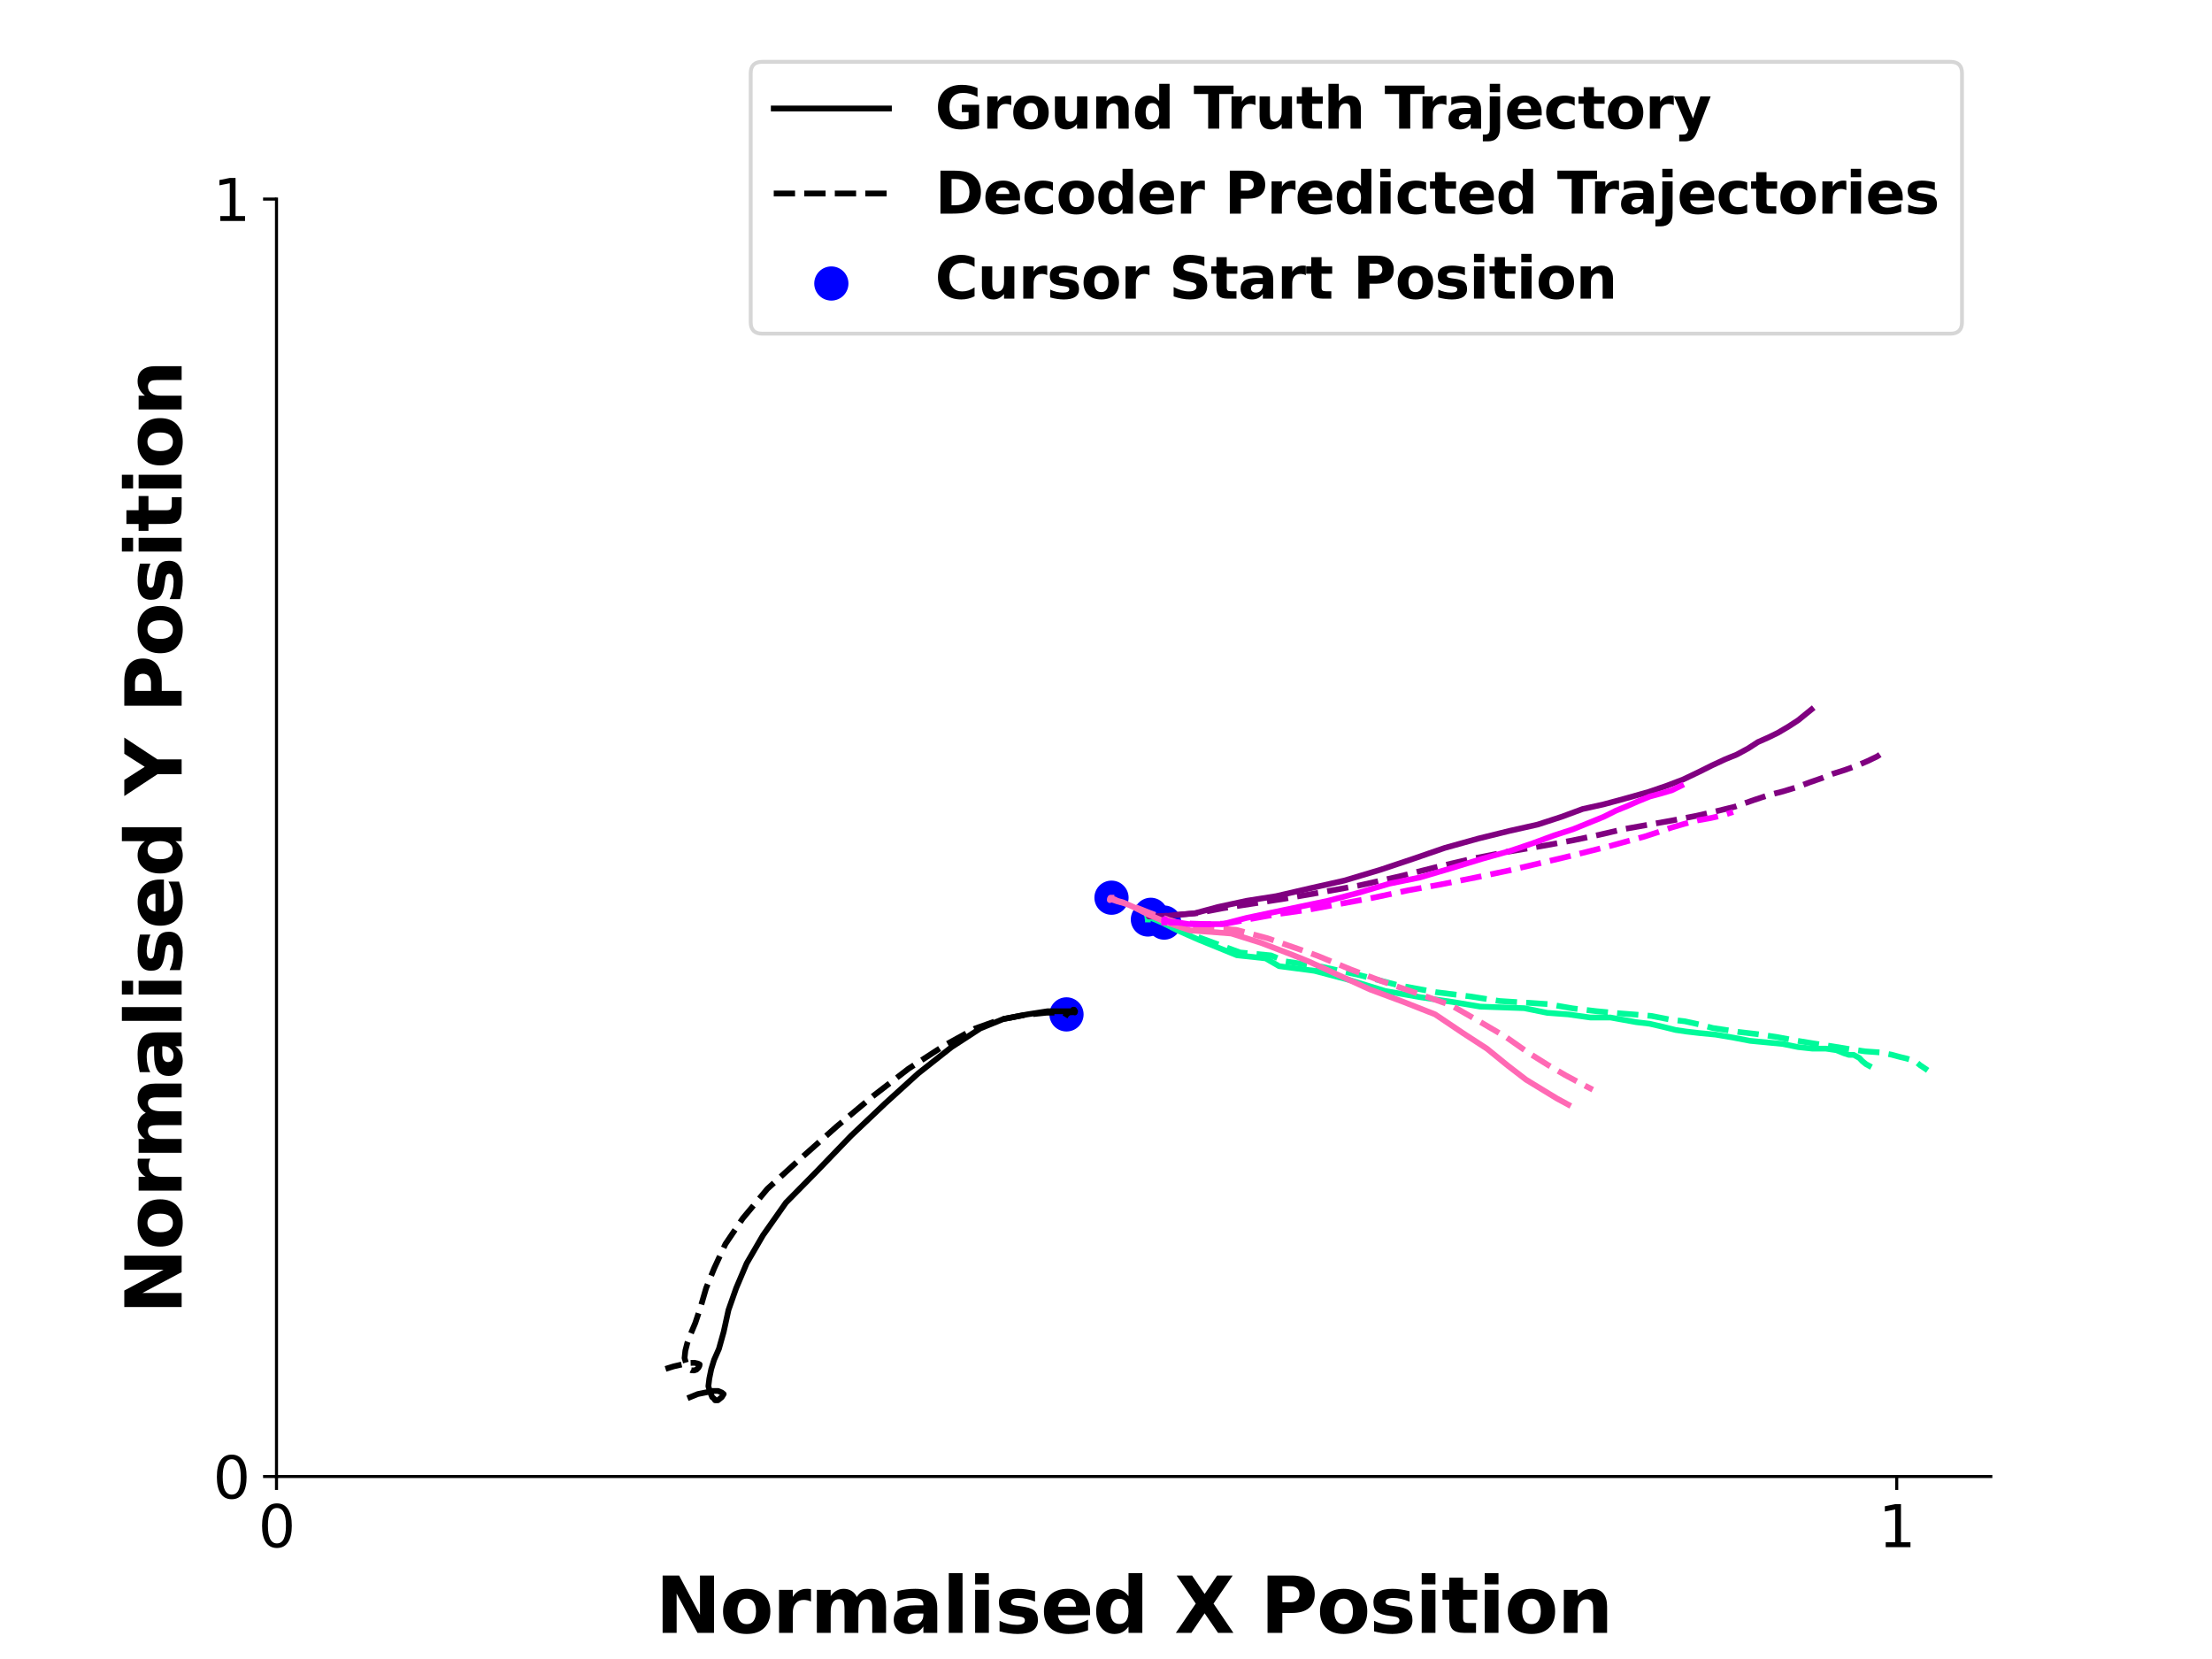 <?xml version="1.0" encoding="utf-8" standalone="no"?>
<!DOCTYPE svg PUBLIC "-//W3C//DTD SVG 1.1//EN"
  "http://www.w3.org/Graphics/SVG/1.1/DTD/svg11.dtd">
<svg xmlns:xlink="http://www.w3.org/1999/xlink" width="576pt" height="432pt" viewBox="0 0 576 432" xmlns="http://www.w3.org/2000/svg" version="1.1">
 <defs>
  <style type="text/css">*{stroke-linejoin: round; stroke-linecap: butt}</style>
 </defs>
 <g id="figure_1">
  <g id="patch_1">
   <path d="M 0 432 
L 576 432 
L 576 0 
L 0 0 
z
" style="fill: #ffffff"/>
  </g>
  <g id="axes_1">
   <g id="patch_2">
    <path d="M 72 384.48 
L 518.4 384.48 
L 518.4 51.84 
L 72 51.84 
z
" style="fill: #ffffff"/>
   </g>
   <g id="PathCollection_1">
    <defs>
     <path id="m99bd933bd4" d="M 0 3.953 
C 1.048 3.953 2.054 3.536 2.795 2.795 
C 3.536 2.054 3.953 1.048 3.953 0 
C 3.953 -1.048 3.536 -2.054 2.795 -2.795 
C 2.054 -3.536 1.048 -3.953 0 -3.953 
C -1.048 -3.953 -2.054 -3.536 -2.795 -2.795 
C -3.536 -2.054 -3.953 -1.048 -3.953 0 
C -3.953 1.048 -3.536 2.054 -2.795 2.795 
C -2.054 3.536 -1.048 3.953 0 3.953 
z
" style="stroke: #0000ff"/>
    </defs>
    <g clip-path="url(#p4b8b99b16f)">
     <use xlink:href="#m99bd933bd4" x="277.714" y="264.146" style="fill: #0000ff; stroke: #0000ff"/>
    </g>
   </g>
   <g id="PathCollection_2">
    <g clip-path="url(#p4b8b99b16f)">
     <use xlink:href="#m99bd933bd4" x="298.909" y="239.431" style="fill: #0000ff; stroke: #0000ff"/>
    </g>
   </g>
   <g id="PathCollection_3">
    <g clip-path="url(#p4b8b99b16f)">
     <use xlink:href="#m99bd933bd4" x="299.657" y="238.216" style="fill: #0000ff; stroke: #0000ff"/>
    </g>
   </g>
   <g id="PathCollection_4">
    <g clip-path="url(#p4b8b99b16f)">
     <use xlink:href="#m99bd933bd4" x="289.433" y="233.759" style="fill: #0000ff; stroke: #0000ff"/>
    </g>
   </g>
   <g id="PathCollection_5">
    <g clip-path="url(#p4b8b99b16f)">
     <use xlink:href="#m99bd933bd4" x="303.148" y="240.241" style="fill: #0000ff; stroke: #0000ff"/>
    </g>
   </g>
   <g id="matplotlib.axis_1">
    <g id="xtick_1">
     <g id="line2d_1">
      <defs>
       <path id="mef30cb6aa3" d="M 0 0 
L 0 3.5 
" style="stroke: #000000; stroke-width: 0.8"/>
      </defs>
      <g>
       <use xlink:href="#mef30cb6aa3" x="72" y="384.48" style="stroke: #000000; stroke-width: 0.8"/>
      </g>
     </g>
     <g id="text_1">
      <!-- 0 -->
      <g transform="translate(67.228 402.878)scale(0.15 -0.15)">
       <defs>
        <path id="DejaVuSans-30" d="M 2034 4250 
Q 1547 4250 1301 3770 
Q 1056 3291 1056 2328 
Q 1056 1369 1301 889 
Q 1547 409 2034 409 
Q 2525 409 2770 889 
Q 3016 1369 3016 2328 
Q 3016 3291 2770 3770 
Q 2525 4250 2034 4250 
z
M 2034 4750 
Q 2819 4750 3233 4129 
Q 3647 3509 3647 2328 
Q 3647 1150 3233 529 
Q 2819 -91 2034 -91 
Q 1250 -91 836 529 
Q 422 1150 422 2328 
Q 422 3509 836 4129 
Q 1250 4750 2034 4750 
z
" transform="scale(0.016)"/>
       </defs>
       <use xlink:href="#DejaVuSans-30"/>
      </g>
     </g>
    </g>
    <g id="xtick_2">
     <g id="line2d_2">
      <g>
       <use xlink:href="#mef30cb6aa3" x="493.901" y="384.48" style="stroke: #000000; stroke-width: 0.8"/>
      </g>
     </g>
     <g id="text_2">
      <!-- 1 -->
      <g transform="translate(489.129 402.878)scale(0.15 -0.15)">
       <defs>
        <path id="DejaVuSans-31" d="M 794 531 
L 1825 531 
L 1825 4091 
L 703 3866 
L 703 4441 
L 1819 4666 
L 2450 4666 
L 2450 531 
L 3481 531 
L 3481 0 
L 794 0 
L 794 531 
z
" transform="scale(0.016)"/>
       </defs>
       <use xlink:href="#DejaVuSans-31"/>
      </g>
     </g>
    </g>
    <g id="text_3">
     <!-- Normalised X Position -->
     <g transform="translate(170.664 425.194)scale(0.2 -0.2)">
      <defs>
       <path id="DejaVuSans-Bold-4e" d="M 588 4666 
L 1931 4666 
L 3628 1466 
L 3628 4666 
L 4769 4666 
L 4769 0 
L 3425 0 
L 1728 3200 
L 1728 0 
L 588 0 
L 588 4666 
z
" transform="scale(0.016)"/>
       <path id="DejaVuSans-Bold-6f" d="M 2203 2784 
Q 1831 2784 1636 2517 
Q 1441 2250 1441 1747 
Q 1441 1244 1636 976 
Q 1831 709 2203 709 
Q 2569 709 2762 976 
Q 2956 1244 2956 1747 
Q 2956 2250 2762 2517 
Q 2569 2784 2203 2784 
z
M 2203 3584 
Q 3106 3584 3614 3096 
Q 4122 2609 4122 1747 
Q 4122 884 3614 396 
Q 3106 -91 2203 -91 
Q 1297 -91 786 396 
Q 275 884 275 1747 
Q 275 2609 786 3096 
Q 1297 3584 2203 3584 
z
" transform="scale(0.016)"/>
       <path id="DejaVuSans-Bold-72" d="M 3138 2547 
Q 2991 2616 2845 2648 
Q 2700 2681 2553 2681 
Q 2122 2681 1889 2404 
Q 1656 2128 1656 1613 
L 1656 0 
L 538 0 
L 538 3500 
L 1656 3500 
L 1656 2925 
Q 1872 3269 2151 3426 
Q 2431 3584 2822 3584 
Q 2878 3584 2943 3579 
Q 3009 3575 3134 3559 
L 3138 2547 
z
" transform="scale(0.016)"/>
       <path id="DejaVuSans-Bold-6d" d="M 3781 2919 
Q 3994 3244 4286 3414 
Q 4578 3584 4928 3584 
Q 5531 3584 5847 3212 
Q 6163 2841 6163 2131 
L 6163 0 
L 5038 0 
L 5038 1825 
Q 5041 1866 5042 1909 
Q 5044 1953 5044 2034 
Q 5044 2406 4934 2573 
Q 4825 2741 4581 2741 
Q 4263 2741 4089 2478 
Q 3916 2216 3909 1719 
L 3909 0 
L 2784 0 
L 2784 1825 
Q 2784 2406 2684 2573 
Q 2584 2741 2328 2741 
Q 2006 2741 1831 2477 
Q 1656 2213 1656 1722 
L 1656 0 
L 531 0 
L 531 3500 
L 1656 3500 
L 1656 2988 
Q 1863 3284 2130 3434 
Q 2397 3584 2719 3584 
Q 3081 3584 3359 3409 
Q 3638 3234 3781 2919 
z
" transform="scale(0.016)"/>
       <path id="DejaVuSans-Bold-61" d="M 2106 1575 
Q 1756 1575 1579 1456 
Q 1403 1338 1403 1106 
Q 1403 894 1545 773 
Q 1688 653 1941 653 
Q 2256 653 2472 879 
Q 2688 1106 2688 1447 
L 2688 1575 
L 2106 1575 
z
M 3816 1997 
L 3816 0 
L 2688 0 
L 2688 519 
Q 2463 200 2181 54 
Q 1900 -91 1497 -91 
Q 953 -91 614 226 
Q 275 544 275 1050 
Q 275 1666 698 1953 
Q 1122 2241 2028 2241 
L 2688 2241 
L 2688 2328 
Q 2688 2594 2478 2717 
Q 2269 2841 1825 2841 
Q 1466 2841 1156 2769 
Q 847 2697 581 2553 
L 581 3406 
Q 941 3494 1303 3539 
Q 1666 3584 2028 3584 
Q 2975 3584 3395 3211 
Q 3816 2838 3816 1997 
z
" transform="scale(0.016)"/>
       <path id="DejaVuSans-Bold-6c" d="M 538 4863 
L 1656 4863 
L 1656 0 
L 538 0 
L 538 4863 
z
" transform="scale(0.016)"/>
       <path id="DejaVuSans-Bold-69" d="M 538 3500 
L 1656 3500 
L 1656 0 
L 538 0 
L 538 3500 
z
M 538 4863 
L 1656 4863 
L 1656 3950 
L 538 3950 
L 538 4863 
z
" transform="scale(0.016)"/>
       <path id="DejaVuSans-Bold-73" d="M 3272 3391 
L 3272 2541 
Q 2913 2691 2578 2766 
Q 2244 2841 1947 2841 
Q 1628 2841 1473 2761 
Q 1319 2681 1319 2516 
Q 1319 2381 1436 2309 
Q 1553 2238 1856 2203 
L 2053 2175 
Q 2913 2066 3209 1816 
Q 3506 1566 3506 1031 
Q 3506 472 3093 190 
Q 2681 -91 1863 -91 
Q 1516 -91 1145 -36 
Q 775 19 384 128 
L 384 978 
Q 719 816 1070 734 
Q 1422 653 1784 653 
Q 2113 653 2278 743 
Q 2444 834 2444 1013 
Q 2444 1163 2330 1236 
Q 2216 1309 1875 1350 
L 1678 1375 
Q 931 1469 631 1722 
Q 331 1975 331 2491 
Q 331 3047 712 3315 
Q 1094 3584 1881 3584 
Q 2191 3584 2531 3537 
Q 2872 3491 3272 3391 
z
" transform="scale(0.016)"/>
       <path id="DejaVuSans-Bold-65" d="M 4031 1759 
L 4031 1441 
L 1416 1441 
Q 1456 1047 1700 850 
Q 1944 653 2381 653 
Q 2734 653 3104 758 
Q 3475 863 3866 1075 
L 3866 213 
Q 3469 63 3072 -14 
Q 2675 -91 2278 -91 
Q 1328 -91 801 392 
Q 275 875 275 1747 
Q 275 2603 792 3093 
Q 1309 3584 2216 3584 
Q 3041 3584 3536 3087 
Q 4031 2591 4031 1759 
z
M 2881 2131 
Q 2881 2450 2695 2645 
Q 2509 2841 2209 2841 
Q 1884 2841 1681 2658 
Q 1478 2475 1428 2131 
L 2881 2131 
z
" transform="scale(0.016)"/>
       <path id="DejaVuSans-Bold-64" d="M 2919 2988 
L 2919 4863 
L 4044 4863 
L 4044 0 
L 2919 0 
L 2919 506 
Q 2688 197 2409 53 
Q 2131 -91 1766 -91 
Q 1119 -91 703 423 
Q 288 938 288 1747 
Q 288 2556 703 3070 
Q 1119 3584 1766 3584 
Q 2128 3584 2408 3439 
Q 2688 3294 2919 2988 
z
M 2181 722 
Q 2541 722 2730 984 
Q 2919 1247 2919 1747 
Q 2919 2247 2730 2509 
Q 2541 2772 2181 2772 
Q 1825 2772 1636 2509 
Q 1447 2247 1447 1747 
Q 1447 1247 1636 984 
Q 1825 722 2181 722 
z
" transform="scale(0.016)"/>
       <path id="DejaVuSans-Bold-20" transform="scale(0.016)"/>
       <path id="DejaVuSans-Bold-58" d="M 3188 2381 
L 4806 0 
L 3553 0 
L 2463 1594 
L 1381 0 
L 122 0 
L 1741 2381 
L 184 4666 
L 1441 4666 
L 2463 3163 
L 3481 4666 
L 4744 4666 
L 3188 2381 
z
" transform="scale(0.016)"/>
       <path id="DejaVuSans-Bold-50" d="M 588 4666 
L 2584 4666 
Q 3475 4666 3951 4270 
Q 4428 3875 4428 3144 
Q 4428 2409 3951 2014 
Q 3475 1619 2584 1619 
L 1791 1619 
L 1791 0 
L 588 0 
L 588 4666 
z
M 1791 3794 
L 1791 2491 
L 2456 2491 
Q 2806 2491 2997 2661 
Q 3188 2831 3188 3144 
Q 3188 3456 2997 3625 
Q 2806 3794 2456 3794 
L 1791 3794 
z
" transform="scale(0.016)"/>
       <path id="DejaVuSans-Bold-74" d="M 1759 4494 
L 1759 3500 
L 2913 3500 
L 2913 2700 
L 1759 2700 
L 1759 1216 
Q 1759 972 1856 886 
Q 1953 800 2241 800 
L 2816 800 
L 2816 0 
L 1856 0 
Q 1194 0 917 276 
Q 641 553 641 1216 
L 641 2700 
L 84 2700 
L 84 3500 
L 641 3500 
L 641 4494 
L 1759 4494 
z
" transform="scale(0.016)"/>
       <path id="DejaVuSans-Bold-6e" d="M 4056 2131 
L 4056 0 
L 2931 0 
L 2931 347 
L 2931 1631 
Q 2931 2084 2911 2256 
Q 2891 2428 2841 2509 
Q 2775 2619 2662 2680 
Q 2550 2741 2406 2741 
Q 2056 2741 1856 2470 
Q 1656 2200 1656 1722 
L 1656 0 
L 538 0 
L 538 3500 
L 1656 3500 
L 1656 2988 
Q 1909 3294 2193 3439 
Q 2478 3584 2822 3584 
Q 3428 3584 3742 3212 
Q 4056 2841 4056 2131 
z
" transform="scale(0.016)"/>
      </defs>
      <use xlink:href="#DejaVuSans-Bold-4e"/>
      <use xlink:href="#DejaVuSans-Bold-6f" x="83.691"/>
      <use xlink:href="#DejaVuSans-Bold-72" x="152.393"/>
      <use xlink:href="#DejaVuSans-Bold-6d" x="201.709"/>
      <use xlink:href="#DejaVuSans-Bold-61" x="305.908"/>
      <use xlink:href="#DejaVuSans-Bold-6c" x="373.389"/>
      <use xlink:href="#DejaVuSans-Bold-69" x="407.666"/>
      <use xlink:href="#DejaVuSans-Bold-73" x="441.943"/>
      <use xlink:href="#DejaVuSans-Bold-65" x="501.465"/>
      <use xlink:href="#DejaVuSans-Bold-64" x="569.287"/>
      <use xlink:href="#DejaVuSans-Bold-20" x="640.869"/>
      <use xlink:href="#DejaVuSans-Bold-58" x="675.684"/>
      <use xlink:href="#DejaVuSans-Bold-20" x="752.783"/>
      <use xlink:href="#DejaVuSans-Bold-50" x="787.598"/>
      <use xlink:href="#DejaVuSans-Bold-6f" x="860.889"/>
      <use xlink:href="#DejaVuSans-Bold-73" x="929.59"/>
      <use xlink:href="#DejaVuSans-Bold-69" x="989.111"/>
      <use xlink:href="#DejaVuSans-Bold-74" x="1023.389"/>
      <use xlink:href="#DejaVuSans-Bold-69" x="1071.191"/>
      <use xlink:href="#DejaVuSans-Bold-6f" x="1105.469"/>
      <use xlink:href="#DejaVuSans-Bold-6e" x="1174.17"/>
     </g>
    </g>
   </g>
   <g id="matplotlib.axis_2">
    <g id="ytick_1">
     <g id="line2d_3">
      <defs>
       <path id="m6a4f7f38e2" d="M 0 0 
L -3.5 0 
" style="stroke: #000000; stroke-width: 0.8"/>
      </defs>
      <g>
       <use xlink:href="#m6a4f7f38e2" x="72" y="384.48" style="stroke: #000000; stroke-width: 0.8"/>
      </g>
     </g>
     <g id="text_4">
      <!-- 0 -->
      <g transform="translate(55.456 390.179)scale(0.15 -0.15)">
       <use xlink:href="#DejaVuSans-30"/>
      </g>
     </g>
    </g>
    <g id="ytick_2">
     <g id="line2d_4">
      <g>
       <use xlink:href="#m6a4f7f38e2" x="72" y="51.84" style="stroke: #000000; stroke-width: 0.8"/>
      </g>
     </g>
     <g id="text_5">
      <!-- 1 -->
      <g transform="translate(55.456 57.539)scale(0.15 -0.15)">
       <use xlink:href="#DejaVuSans-31"/>
      </g>
     </g>
    </g>
    <g id="text_6">
     <!-- Normalised Y Position -->
     <g transform="translate(47.297 342.227)rotate(-90)scale(0.2 -0.2)">
      <defs>
       <path id="DejaVuSans-Bold-59" d="M -63 4666 
L 1253 4666 
L 2316 3003 
L 3378 4666 
L 4697 4666 
L 2919 1966 
L 2919 0 
L 1716 0 
L 1716 1966 
L -63 4666 
z
" transform="scale(0.016)"/>
      </defs>
      <use xlink:href="#DejaVuSans-Bold-4e"/>
      <use xlink:href="#DejaVuSans-Bold-6f" x="83.691"/>
      <use xlink:href="#DejaVuSans-Bold-72" x="152.393"/>
      <use xlink:href="#DejaVuSans-Bold-6d" x="201.709"/>
      <use xlink:href="#DejaVuSans-Bold-61" x="305.908"/>
      <use xlink:href="#DejaVuSans-Bold-6c" x="373.389"/>
      <use xlink:href="#DejaVuSans-Bold-69" x="407.666"/>
      <use xlink:href="#DejaVuSans-Bold-73" x="441.943"/>
      <use xlink:href="#DejaVuSans-Bold-65" x="501.465"/>
      <use xlink:href="#DejaVuSans-Bold-64" x="569.287"/>
      <use xlink:href="#DejaVuSans-Bold-20" x="640.869"/>
      <use xlink:href="#DejaVuSans-Bold-59" x="675.684"/>
      <use xlink:href="#DejaVuSans-Bold-20" x="748.096"/>
      <use xlink:href="#DejaVuSans-Bold-50" x="782.91"/>
      <use xlink:href="#DejaVuSans-Bold-6f" x="856.201"/>
      <use xlink:href="#DejaVuSans-Bold-73" x="924.902"/>
      <use xlink:href="#DejaVuSans-Bold-69" x="984.424"/>
      <use xlink:href="#DejaVuSans-Bold-74" x="1018.701"/>
      <use xlink:href="#DejaVuSans-Bold-69" x="1066.504"/>
      <use xlink:href="#DejaVuSans-Bold-6f" x="1100.781"/>
      <use xlink:href="#DejaVuSans-Bold-6e" x="1169.482"/>
     </g>
    </g>
   </g>
   <g id="line2d_5">
    <path d="M 277.714 264.146 
L 277.963 263.741 
L 277.963 263.741 
L 278.213 263.336 
L 278.462 263.336 
L 278.961 263.336 
L 279.21 263.336 
L 279.459 262.931 
L 279.709 262.931 
L 279.958 263.336 
L 279.709 263.336 
L 279.709 263.336 
L 279.709 263.336 
L 279.709 263.336 
L 279.459 263.336 
L 278.711 263.336 
L 276.467 263.336 
L 272.727 263.336 
L 267.491 264.146 
L 261.257 265.362 
L 255.272 267.793 
L 247.792 272.655 
L 239.065 279.542 
L 230.587 287.241 
L 221.61 295.749 
L 212.634 305.068 
L 204.654 313.171 
L 198.67 321.68 
L 194.431 328.972 
L 191.688 335.455 
L 189.693 341.127 
L 188.447 346.8 
L 187.2 351.257 
L 185.953 354.093 
L 185.205 356.524 
L 184.706 358.955 
L 184.457 360.98 
L 184.956 362.601 
L 185.454 363.817 
L 185.953 364.222 
L 186.202 364.627 
L 186.95 364.627 
L 187.449 364.222 
L 187.948 363.817 
L 188.197 363.411 
L 188.447 363.006 
L 187.948 362.601 
L 186.95 362.196 
L 185.704 362.196 
L 183.709 362.601 
L 181.714 363.006 
L 179.719 363.817 
" clip-path="url(#p4b8b99b16f)" style="fill: none; stroke: #000000; stroke-width: 1.5; stroke-linecap: square"/>
   </g>
   <g id="line2d_6">
    <path d="M 277.714 264.146 
L 277.865 264.009 
L 278.009 263.885 
L 278.237 263.742 
L 278.526 263.603 
L 278.948 263.511 
L 279.243 263.399 
L 279.535 263.351 
L 279.791 263.366 
L 279.879 263.527 
L 279.862 263.648 
L 279.806 263.594 
L 279.771 263.54 
L 279.732 263.535 
L 279.49 263.573 
L 278.605 263.61 
L 276.351 263.648 
L 272.42 263.714 
L 266.725 264.305 
L 260.348 265.522 
L 253.901 267.826 
L 245.911 272.228 
L 236.584 278.284 
L 227.4 285.367 
L 217.84 293.36 
L 208.354 301.786 
L 199.814 309.582 
L 193.408 317.281 
L 188.895 323.956 
L 185.999 330.209 
L 183.875 335.413 
L 182.444 340.328 
L 181.056 344.493 
L 179.843 347.381 
L 178.977 349.699 
L 178.46 351.707 
L 178.256 353.63 
L 178.676 355.073 
L 179.25 356.073 
L 179.617 356.587 
L 180.066 356.831 
L 180.789 356.848 
L 181.364 356.645 
L 181.85 356.163 
L 182.12 355.679 
L 182.189 355.296 
L 181.731 355.067 
L 180.816 354.864 
L 179.411 354.91 
L 177.519 355.317 
L 175.412 355.803 
L 173.303 356.457 
" clip-path="url(#p4b8b99b16f)" style="fill: none; stroke-dasharray: 5.55,2.4; stroke-dashoffset: 0; stroke: #000000; stroke-width: 1.5"/>
   </g>
   <g id="line2d_7">
    <path d="M 298.909 239.431 
L 298.909 239.026 
L 298.909 239.026 
L 298.909 239.026 
L 298.909 239.026 
L 298.909 239.026 
L 298.909 238.621 
L 298.909 238.621 
L 298.909 238.216 
L 298.909 238.216 
L 298.659 238.216 
L 298.659 238.216 
L 298.909 238.621 
L 298.909 238.621 
L 299.158 238.621 
L 300.155 239.026 
L 302.649 240.241 
L 306.639 242.267 
L 312.124 244.698 
L 322.098 248.75 
L 329.579 249.56 
L 333.07 251.586 
L 342.296 252.802 
L 351.522 255.233 
L 360.748 258.069 
L 369.974 259.689 
L 378.202 260.905 
L 385.433 262.12 
L 396.903 262.526 
L 402.888 263.741 
L 408.373 264.146 
L 414.109 264.956 
L 419.345 264.956 
L 421.589 265.362 
L 426.077 266.172 
L 429.568 266.577 
L 433.059 267.387 
L 436.301 268.198 
L 439.044 268.603 
L 442.534 269.008 
L 446.773 269.413 
L 451.511 270.224 
L 455.75 271.034 
L 459.989 271.439 
L 464.228 271.844 
L 468.218 272.655 
L 471.958 273.06 
L 475.449 273.06 
L 478.192 273.465 
L 480.186 274.275 
L 481.433 274.68 
L 482.68 274.68 
L 483.428 275.086 
L 484.176 275.491 
L 484.924 276.301 
L 485.921 277.111 
L 486.669 277.517 
" clip-path="url(#p4b8b99b16f)" style="fill: none; stroke: #00fa9a; stroke-width: 1.5; stroke-linecap: square"/>
   </g>
   <g id="line2d_8">
    <path d="M 298.909 239.431 
L 298.798 239.108 
L 298.831 239.131 
L 298.85 239.16 
L 298.886 239.203 
L 298.936 239.101 
L 298.947 238.93 
L 298.888 238.83 
L 298.786 238.49 
L 298.763 238.449 
L 298.684 238.426 
L 298.727 238.498 
L 298.792 238.609 
L 298.843 238.69 
L 299.151 238.794 
L 300.245 239.23 
L 302.758 240.249 
L 306.94 241.968 
L 312.572 244.228 
L 322.922 248.026 
L 330.942 248.783 
L 334.715 250.346 
L 344.296 251.764 
L 354.262 253.983 
L 364.041 256.547 
L 373.785 258.343 
L 382.885 259.476 
L 390.448 260.659 
L 403.069 261.463 
L 409.547 262.581 
L 415.633 263.302 
L 421.657 263.871 
L 427.505 264.316 
L 430.056 264.552 
L 434.924 265.504 
L 438.726 265.942 
L 442.528 266.774 
L 446.012 267.691 
L 449.088 268.15 
L 452.838 268.733 
L 457.724 269.3 
L 462.749 270.044 
L 467.57 270.948 
L 472.308 271.721 
L 476.986 272.429 
L 481.522 273.177 
L 485.611 273.767 
L 489.434 274.039 
L 492.544 274.632 
L 494.792 275.24 
L 496.324 275.6 
L 497.615 275.97 
L 498.424 276.339 
L 499.27 276.785 
L 500.002 277.388 
L 501.068 278.092 
L 501.967 278.717 
" clip-path="url(#p4b8b99b16f)" style="fill: none; stroke-dasharray: 5.55,2.4; stroke-dashoffset: 0; stroke: #00fa9a; stroke-width: 1.5"/>
   </g>
   <g id="line2d_9">
    <path d="M 299.657 238.216 
L 299.407 238.216 
L 299.407 238.216 
L 299.407 238.216 
L 299.407 238.216 
L 299.407 238.216 
L 299.407 238.621 
L 299.407 238.621 
L 299.407 238.621 
L 299.407 238.621 
L 299.158 238.621 
L 299.407 238.621 
L 299.407 238.621 
L 299.657 238.621 
L 300.405 238.621 
L 300.904 238.621 
L 302.898 238.621 
L 306.389 238.216 
L 311.127 237.81 
L 317.111 236.19 
L 324.592 234.569 
L 332.322 233.354 
L 341.049 231.328 
L 350.026 229.302 
L 359.501 226.466 
L 367.979 223.63 
L 376.207 220.794 
L 384.935 218.363 
L 393.163 216.337 
L 400.394 214.716 
L 406.628 212.69 
L 412.114 210.664 
L 417.599 209.449 
L 423.584 207.828 
L 429.319 206.208 
L 434.057 204.587 
L 438.296 202.966 
L 442.534 200.941 
L 445.776 199.32 
L 449.267 197.699 
L 452.259 196.484 
L 455.251 194.863 
L 457.745 193.242 
L 460.488 192.027 
L 462.981 190.811 
L 465.724 189.191 
L 468.218 187.57 
L 470.212 185.949 
L 471.708 184.734 
" clip-path="url(#p4b8b99b16f)" style="fill: none; stroke: #800080; stroke-width: 1.5; stroke-linecap: square"/>
   </g>
   <g id="line2d_10">
    <path d="M 299.657 238.216 
L 299.598 238.232 
L 299.486 238.247 
L 299.437 238.257 
L 299.425 238.298 
L 299.473 238.34 
L 299.485 238.493 
L 299.461 238.594 
L 299.404 238.619 
L 299.325 238.59 
L 299.279 238.518 
L 299.36 238.5 
L 299.475 238.566 
L 299.748 238.656 
L 300.419 238.677 
L 301.007 238.651 
L 303.172 238.485 
L 306.819 238.216 
L 311.91 237.768 
L 318.498 236.49 
L 326.557 235.254 
L 334.71 233.98 
L 344.292 232.314 
L 353.875 230.582 
L 364.318 228.231 
L 373.637 225.881 
L 382.852 223.714 
L 392.231 221.854 
L 401.316 220.342 
L 409.301 218.882 
L 416.445 217.38 
L 422.627 215.933 
L 428.544 214.874 
L 435.292 213.68 
L 441.742 212.437 
L 447.089 211.205 
L 451.8 210.047 
L 456.812 208.284 
L 460.556 207.037 
L 464.311 206.076 
L 467.924 204.968 
L 471.368 203.675 
L 474.348 202.646 
L 477.274 201.493 
L 480.385 200.506 
L 483.47 199.39 
L 486.317 198.178 
L 488.861 196.951 
L 490.506 195.825 
" clip-path="url(#p4b8b99b16f)" style="fill: none; stroke-dasharray: 5.55,2.4; stroke-dashoffset: 0; stroke: #800080; stroke-width: 1.5"/>
   </g>
   <g id="line2d_11">
    <path d="M 289.433 233.759 
L 289.433 233.759 
L 289.433 233.759 
L 289.433 233.759 
L 289.433 233.759 
L 289.184 233.759 
L 289.184 233.759 
L 289.184 234.164 
L 289.184 234.164 
L 289.184 234.164 
L 289.184 234.164 
L 289.184 234.164 
L 289.433 234.164 
L 289.683 234.164 
L 290.181 234.164 
L 290.93 234.569 
L 292.426 234.974 
L 295.168 236.19 
L 299.158 238.216 
L 303.896 240.241 
L 309.88 242.267 
L 320.602 243.078 
L 328.332 245.509 
L 336.81 248.75 
L 340.8 250.371 
L 348.779 254.017 
L 356.758 257.664 
L 365.485 260.905 
L 373.714 264.146 
L 380.945 269.008 
L 387.179 273.06 
L 392.664 277.517 
L 397.402 281.163 
L 401.392 283.594 
L 405.381 286.025 
L 408.373 287.646 
" clip-path="url(#p4b8b99b16f)" style="fill: none; stroke: #ff69b4; stroke-width: 1.5; stroke-linecap: square"/>
   </g>
   <g id="line2d_12">
    <path d="M 289.433 233.759 
L 289.42 233.821 
L 289.318 233.861 
L 289.256 233.906 
L 289.211 233.895 
L 289.086 233.933 
L 289.029 234.042 
L 289.001 234.194 
L 288.99 234.332 
L 288.989 234.38 
L 289.014 234.332 
L 289.05 234.235 
L 289.167 234.177 
L 289.459 234.232 
L 289.987 234.376 
L 290.919 234.698 
L 292.495 235.135 
L 295.188 236.036 
L 299.292 237.676 
L 304.419 239.562 
L 310.507 241.327 
L 321.888 242.131 
L 329.981 244.297 
L 339.042 247.439 
L 343.114 248.902 
L 351.624 252.402 
L 360.037 255.583 
L 369.237 258.748 
L 377.895 261.793 
L 385.528 266.154 
L 392.128 270.022 
L 397.926 274.094 
L 403.116 277.345 
L 407.489 279.907 
L 411.56 282.1 
L 414.751 283.75 
" clip-path="url(#p4b8b99b16f)" style="fill: none; stroke-dasharray: 5.55,2.4; stroke-dashoffset: 0; stroke: #ff69b4; stroke-width: 1.5"/>
   </g>
   <g id="line2d_13">
    <path d="M 303.148 240.241 
L 303.148 240.241 
L 303.148 239.836 
L 303.148 239.836 
L 303.148 239.836 
L 303.148 239.431 
L 303.148 239.431 
L 303.148 239.431 
L 303.148 239.431 
L 303.148 239.431 
L 303.148 239.431 
L 303.148 239.431 
L 303.397 239.836 
L 303.646 239.836 
L 303.896 239.836 
L 304.893 240.241 
L 306.888 240.241 
L 309.631 240.647 
L 313.62 240.647 
L 318.358 240.647 
L 324.592 239.026 
L 330.327 237.81 
L 338.057 236.19 
L 345.787 234.569 
L 353.516 232.543 
L 361.745 230.112 
L 369.724 228.492 
L 377.953 226.061 
L 385.932 223.63 
L 393.163 221.604 
L 399.148 219.578 
L 404.633 217.552 
L 409.62 215.932 
L 413.61 214.311 
L 417.599 212.69 
L 420.841 211.07 
L 423.833 209.854 
L 426.576 208.639 
L 429.568 207.423 
L 432.56 206.613 
L 435.303 205.802 
L 437.797 204.587 
" clip-path="url(#p4b8b99b16f)" style="fill: none; stroke: #ff00ff; stroke-width: 1.5; stroke-linecap: square"/>
   </g>
   <g id="line2d_14">
    <path d="M 303.148 240.241 
L 303.179 240.053 
L 303.215 239.92 
L 303.236 239.806 
L 303.33 239.671 
L 303.409 239.511 
L 303.444 239.417 
L 303.357 239.376 
L 303.254 239.362 
L 303.215 239.355 
L 303.199 239.417 
L 303.284 239.533 
L 303.486 239.629 
L 303.73 239.728 
L 304.161 239.849 
L 305.181 240.081 
L 307.123 240.282 
L 310.199 240.497 
L 314.25 240.644 
L 319.407 240.495 
L 326.08 239.216 
L 332.356 238.078 
L 340.744 236.886 
L 349.038 235.353 
L 357.482 233.789 
L 366.598 231.857 
L 375.147 230.311 
L 384.149 228.515 
L 392.925 226.672 
L 400.959 224.781 
L 407.796 223.167 
L 413.913 221.643 
L 419.264 220.292 
L 423.751 219.056 
L 428.232 217.84 
L 431.974 216.62 
L 435.274 215.494 
L 438.492 214.555 
L 441.949 213.638 
L 445.321 213.047 
L 448.383 212.363 
L 451.304 211.44 
" clip-path="url(#p4b8b99b16f)" style="fill: none; stroke-dasharray: 5.55,2.4; stroke-dashoffset: 0; stroke: #ff00ff; stroke-width: 1.5"/>
   </g>
   <g id="patch_3">
    <path d="M 72 384.48 
L 72 51.84 
" style="fill: none; stroke: #000000; stroke-width: 0.8; stroke-linejoin: miter; stroke-linecap: square"/>
   </g>
   <g id="patch_4">
    <path d="M 72 384.48 
L 518.4 384.48 
" style="fill: none; stroke: #000000; stroke-width: 0.8; stroke-linejoin: miter; stroke-linecap: square"/>
   </g>
   <g id="legend_1">
    <g id="patch_5">
     <path d="M 198.48 86.883 
L 507.9 86.883 
Q 510.9 86.883 510.9 83.883 
L 510.9 19.097 
Q 510.9 16.097 507.9 16.097 
L 198.48 16.097 
Q 195.48 16.097 195.48 19.097 
L 195.48 83.883 
Q 195.48 86.883 198.48 86.883 
z
" style="fill: #ffffff; opacity: 0.8; stroke: #cccccc; stroke-linejoin: miter"/>
    </g>
    <g id="line2d_15">
     <path d="M 201.48 28.244 
L 216.48 28.244 
L 231.48 28.244 
" style="fill: none; stroke: #000000; stroke-width: 1.5; stroke-linecap: square"/>
    </g>
    <g id="text_7">
     <!-- Ground Truth Trajectory -->
     <g transform="translate(243.48 33.494)scale(0.15 -0.15)">
      <defs>
       <path id="DejaVuSans-Bold-47" d="M 4781 347 
Q 4331 128 3847 18 
Q 3363 -91 2847 -91 
Q 1681 -91 1000 561 
Q 319 1213 319 2328 
Q 319 3456 1012 4103 
Q 1706 4750 2913 4750 
Q 3378 4750 3804 4662 
Q 4231 4575 4609 4403 
L 4609 3438 
Q 4219 3659 3833 3768 
Q 3447 3878 3059 3878 
Q 2341 3878 1952 3476 
Q 1563 3075 1563 2328 
Q 1563 1588 1938 1184 
Q 2313 781 3003 781 
Q 3191 781 3352 804 
Q 3513 828 3641 878 
L 3641 1784 
L 2906 1784 
L 2906 2591 
L 4781 2591 
L 4781 347 
z
" transform="scale(0.016)"/>
       <path id="DejaVuSans-Bold-75" d="M 500 1363 
L 500 3500 
L 1625 3500 
L 1625 3150 
Q 1625 2866 1622 2436 
Q 1619 2006 1619 1863 
Q 1619 1441 1641 1255 
Q 1663 1069 1716 984 
Q 1784 875 1895 815 
Q 2006 756 2150 756 
Q 2500 756 2700 1025 
Q 2900 1294 2900 1772 
L 2900 3500 
L 4019 3500 
L 4019 0 
L 2900 0 
L 2900 506 
Q 2647 200 2364 54 
Q 2081 -91 1741 -91 
Q 1134 -91 817 281 
Q 500 653 500 1363 
z
" transform="scale(0.016)"/>
       <path id="DejaVuSans-Bold-54" d="M 31 4666 
L 4331 4666 
L 4331 3756 
L 2784 3756 
L 2784 0 
L 1581 0 
L 1581 3756 
L 31 3756 
L 31 4666 
z
" transform="scale(0.016)"/>
       <path id="DejaVuSans-Bold-68" d="M 4056 2131 
L 4056 0 
L 2931 0 
L 2931 347 
L 2931 1625 
Q 2931 2084 2911 2256 
Q 2891 2428 2841 2509 
Q 2775 2619 2662 2680 
Q 2550 2741 2406 2741 
Q 2056 2741 1856 2470 
Q 1656 2200 1656 1722 
L 1656 0 
L 538 0 
L 538 4863 
L 1656 4863 
L 1656 2988 
Q 1909 3294 2193 3439 
Q 2478 3584 2822 3584 
Q 3428 3584 3742 3212 
Q 4056 2841 4056 2131 
z
" transform="scale(0.016)"/>
       <path id="DejaVuSans-Bold-6a" d="M 538 3500 
L 1656 3500 
L 1656 63 
Q 1656 -641 1318 -1011 
Q 981 -1381 341 -1381 
L -213 -1381 
L -213 -647 
L -19 -647 
Q 300 -647 419 -503 
Q 538 -359 538 63 
L 538 3500 
z
M 538 4863 
L 1656 4863 
L 1656 3950 
L 538 3950 
L 538 4863 
z
" transform="scale(0.016)"/>
       <path id="DejaVuSans-Bold-63" d="M 3366 3391 
L 3366 2478 
Q 3138 2634 2908 2709 
Q 2678 2784 2431 2784 
Q 1963 2784 1702 2511 
Q 1441 2238 1441 1747 
Q 1441 1256 1702 982 
Q 1963 709 2431 709 
Q 2694 709 2930 787 
Q 3166 866 3366 1019 
L 3366 103 
Q 3103 6 2833 -42 
Q 2563 -91 2291 -91 
Q 1344 -91 809 395 
Q 275 881 275 1747 
Q 275 2613 809 3098 
Q 1344 3584 2291 3584 
Q 2566 3584 2833 3536 
Q 3100 3488 3366 3391 
z
" transform="scale(0.016)"/>
       <path id="DejaVuSans-Bold-79" d="M 78 3500 
L 1197 3500 
L 2138 1125 
L 2938 3500 
L 4056 3500 
L 2584 -331 
Q 2363 -916 2067 -1148 
Q 1772 -1381 1288 -1381 
L 641 -1381 
L 641 -647 
L 991 -647 
Q 1275 -647 1404 -556 
Q 1534 -466 1606 -231 
L 1638 -134 
L 78 3500 
z
" transform="scale(0.016)"/>
      </defs>
      <use xlink:href="#DejaVuSans-Bold-47"/>
      <use xlink:href="#DejaVuSans-Bold-72" x="82.08"/>
      <use xlink:href="#DejaVuSans-Bold-6f" x="131.396"/>
      <use xlink:href="#DejaVuSans-Bold-75" x="200.098"/>
      <use xlink:href="#DejaVuSans-Bold-6e" x="271.289"/>
      <use xlink:href="#DejaVuSans-Bold-64" x="342.48"/>
      <use xlink:href="#DejaVuSans-Bold-20" x="414.062"/>
      <use xlink:href="#DejaVuSans-Bold-54" x="448.877"/>
      <use xlink:href="#DejaVuSans-Bold-72" x="506.09"/>
      <use xlink:href="#DejaVuSans-Bold-75" x="555.406"/>
      <use xlink:href="#DejaVuSans-Bold-74" x="626.598"/>
      <use xlink:href="#DejaVuSans-Bold-68" x="674.4"/>
      <use xlink:href="#DejaVuSans-Bold-20" x="745.592"/>
      <use xlink:href="#DejaVuSans-Bold-54" x="780.406"/>
      <use xlink:href="#DejaVuSans-Bold-72" x="837.619"/>
      <use xlink:href="#DejaVuSans-Bold-61" x="886.936"/>
      <use xlink:href="#DejaVuSans-Bold-6a" x="954.416"/>
      <use xlink:href="#DejaVuSans-Bold-65" x="988.693"/>
      <use xlink:href="#DejaVuSans-Bold-63" x="1056.516"/>
      <use xlink:href="#DejaVuSans-Bold-74" x="1115.793"/>
      <use xlink:href="#DejaVuSans-Bold-6f" x="1163.596"/>
      <use xlink:href="#DejaVuSans-Bold-72" x="1232.297"/>
      <use xlink:href="#DejaVuSans-Bold-79" x="1281.613"/>
     </g>
    </g>
    <g id="line2d_16">
     <path d="M 201.48 50.379 
L 216.48 50.379 
L 231.48 50.379 
" style="fill: none; stroke-dasharray: 5.55,2.4; stroke-dashoffset: 0; stroke: #000000; stroke-width: 1.5"/>
    </g>
    <g id="text_8">
     <!-- Decoder Predicted Trajectories -->
     <g transform="translate(243.48 55.629)scale(0.15 -0.15)">
      <defs>
       <path id="DejaVuSans-Bold-44" d="M 1791 3756 
L 1791 909 
L 2222 909 
Q 2959 909 3348 1275 
Q 3738 1641 3738 2338 
Q 3738 3031 3350 3393 
Q 2963 3756 2222 3756 
L 1791 3756 
z
M 588 4666 
L 1856 4666 
Q 2919 4666 3439 4514 
Q 3959 4363 4331 4000 
Q 4659 3684 4818 3271 
Q 4978 2859 4978 2338 
Q 4978 1809 4818 1395 
Q 4659 981 4331 666 
Q 3956 303 3431 151 
Q 2906 0 1856 0 
L 588 0 
L 588 4666 
z
" transform="scale(0.016)"/>
      </defs>
      <use xlink:href="#DejaVuSans-Bold-44"/>
      <use xlink:href="#DejaVuSans-Bold-65" x="83.008"/>
      <use xlink:href="#DejaVuSans-Bold-63" x="150.83"/>
      <use xlink:href="#DejaVuSans-Bold-6f" x="210.107"/>
      <use xlink:href="#DejaVuSans-Bold-64" x="278.809"/>
      <use xlink:href="#DejaVuSans-Bold-65" x="350.391"/>
      <use xlink:href="#DejaVuSans-Bold-72" x="418.213"/>
      <use xlink:href="#DejaVuSans-Bold-20" x="467.529"/>
      <use xlink:href="#DejaVuSans-Bold-50" x="502.344"/>
      <use xlink:href="#DejaVuSans-Bold-72" x="575.635"/>
      <use xlink:href="#DejaVuSans-Bold-65" x="624.951"/>
      <use xlink:href="#DejaVuSans-Bold-64" x="692.773"/>
      <use xlink:href="#DejaVuSans-Bold-69" x="764.355"/>
      <use xlink:href="#DejaVuSans-Bold-63" x="798.633"/>
      <use xlink:href="#DejaVuSans-Bold-74" x="857.91"/>
      <use xlink:href="#DejaVuSans-Bold-65" x="905.713"/>
      <use xlink:href="#DejaVuSans-Bold-64" x="973.535"/>
      <use xlink:href="#DejaVuSans-Bold-20" x="1045.117"/>
      <use xlink:href="#DejaVuSans-Bold-54" x="1079.932"/>
      <use xlink:href="#DejaVuSans-Bold-72" x="1137.145"/>
      <use xlink:href="#DejaVuSans-Bold-61" x="1186.461"/>
      <use xlink:href="#DejaVuSans-Bold-6a" x="1253.941"/>
      <use xlink:href="#DejaVuSans-Bold-65" x="1288.219"/>
      <use xlink:href="#DejaVuSans-Bold-63" x="1356.041"/>
      <use xlink:href="#DejaVuSans-Bold-74" x="1415.318"/>
      <use xlink:href="#DejaVuSans-Bold-6f" x="1463.121"/>
      <use xlink:href="#DejaVuSans-Bold-72" x="1531.822"/>
      <use xlink:href="#DejaVuSans-Bold-69" x="1581.139"/>
      <use xlink:href="#DejaVuSans-Bold-65" x="1615.416"/>
      <use xlink:href="#DejaVuSans-Bold-73" x="1683.238"/>
     </g>
    </g>
    <g id="PathCollection_6">
     <g>
      <use xlink:href="#m99bd933bd4" x="216.48" y="73.826" style="fill: #0000ff; stroke: #0000ff"/>
     </g>
    </g>
    <g id="text_9">
     <!-- Cursor Start Position -->
     <g transform="translate(243.48 77.763)scale(0.15 -0.15)">
      <defs>
       <path id="DejaVuSans-Bold-43" d="M 4288 256 
Q 3956 84 3597 -3 
Q 3238 -91 2847 -91 
Q 1681 -91 1000 561 
Q 319 1213 319 2328 
Q 319 3447 1000 4098 
Q 1681 4750 2847 4750 
Q 3238 4750 3597 4662 
Q 3956 4575 4288 4403 
L 4288 3438 
Q 3953 3666 3628 3772 
Q 3303 3878 2944 3878 
Q 2300 3878 1931 3465 
Q 1563 3053 1563 2328 
Q 1563 1606 1931 1193 
Q 2300 781 2944 781 
Q 3303 781 3628 887 
Q 3953 994 4288 1222 
L 4288 256 
z
" transform="scale(0.016)"/>
       <path id="DejaVuSans-Bold-53" d="M 3834 4519 
L 3834 3531 
Q 3450 3703 3084 3790 
Q 2719 3878 2394 3878 
Q 1963 3878 1756 3759 
Q 1550 3641 1550 3391 
Q 1550 3203 1689 3098 
Q 1828 2994 2194 2919 
L 2706 2816 
Q 3484 2659 3812 2340 
Q 4141 2022 4141 1434 
Q 4141 663 3683 286 
Q 3225 -91 2284 -91 
Q 1841 -91 1394 -6 
Q 947 78 500 244 
L 500 1259 
Q 947 1022 1364 901 
Q 1781 781 2169 781 
Q 2563 781 2772 912 
Q 2981 1044 2981 1288 
Q 2981 1506 2839 1625 
Q 2697 1744 2272 1838 
L 1806 1941 
Q 1106 2091 782 2419 
Q 459 2747 459 3303 
Q 459 4000 909 4375 
Q 1359 4750 2203 4750 
Q 2588 4750 2994 4692 
Q 3400 4634 3834 4519 
z
" transform="scale(0.016)"/>
      </defs>
      <use xlink:href="#DejaVuSans-Bold-43"/>
      <use xlink:href="#DejaVuSans-Bold-75" x="73.389"/>
      <use xlink:href="#DejaVuSans-Bold-72" x="144.58"/>
      <use xlink:href="#DejaVuSans-Bold-73" x="193.896"/>
      <use xlink:href="#DejaVuSans-Bold-6f" x="253.418"/>
      <use xlink:href="#DejaVuSans-Bold-72" x="322.119"/>
      <use xlink:href="#DejaVuSans-Bold-20" x="371.436"/>
      <use xlink:href="#DejaVuSans-Bold-53" x="406.25"/>
      <use xlink:href="#DejaVuSans-Bold-74" x="478.271"/>
      <use xlink:href="#DejaVuSans-Bold-61" x="526.074"/>
      <use xlink:href="#DejaVuSans-Bold-72" x="593.555"/>
      <use xlink:href="#DejaVuSans-Bold-74" x="642.871"/>
      <use xlink:href="#DejaVuSans-Bold-20" x="690.674"/>
      <use xlink:href="#DejaVuSans-Bold-50" x="725.488"/>
      <use xlink:href="#DejaVuSans-Bold-6f" x="798.779"/>
      <use xlink:href="#DejaVuSans-Bold-73" x="867.48"/>
      <use xlink:href="#DejaVuSans-Bold-69" x="927.002"/>
      <use xlink:href="#DejaVuSans-Bold-74" x="961.279"/>
      <use xlink:href="#DejaVuSans-Bold-69" x="1009.082"/>
      <use xlink:href="#DejaVuSans-Bold-6f" x="1043.359"/>
      <use xlink:href="#DejaVuSans-Bold-6e" x="1112.061"/>
     </g>
    </g>
   </g>
  </g>
 </g>
 <defs>
  <clipPath id="p4b8b99b16f">
   <rect x="72" y="51.84" width="446.4" height="332.64"/>
  </clipPath>
 </defs>
</svg>
